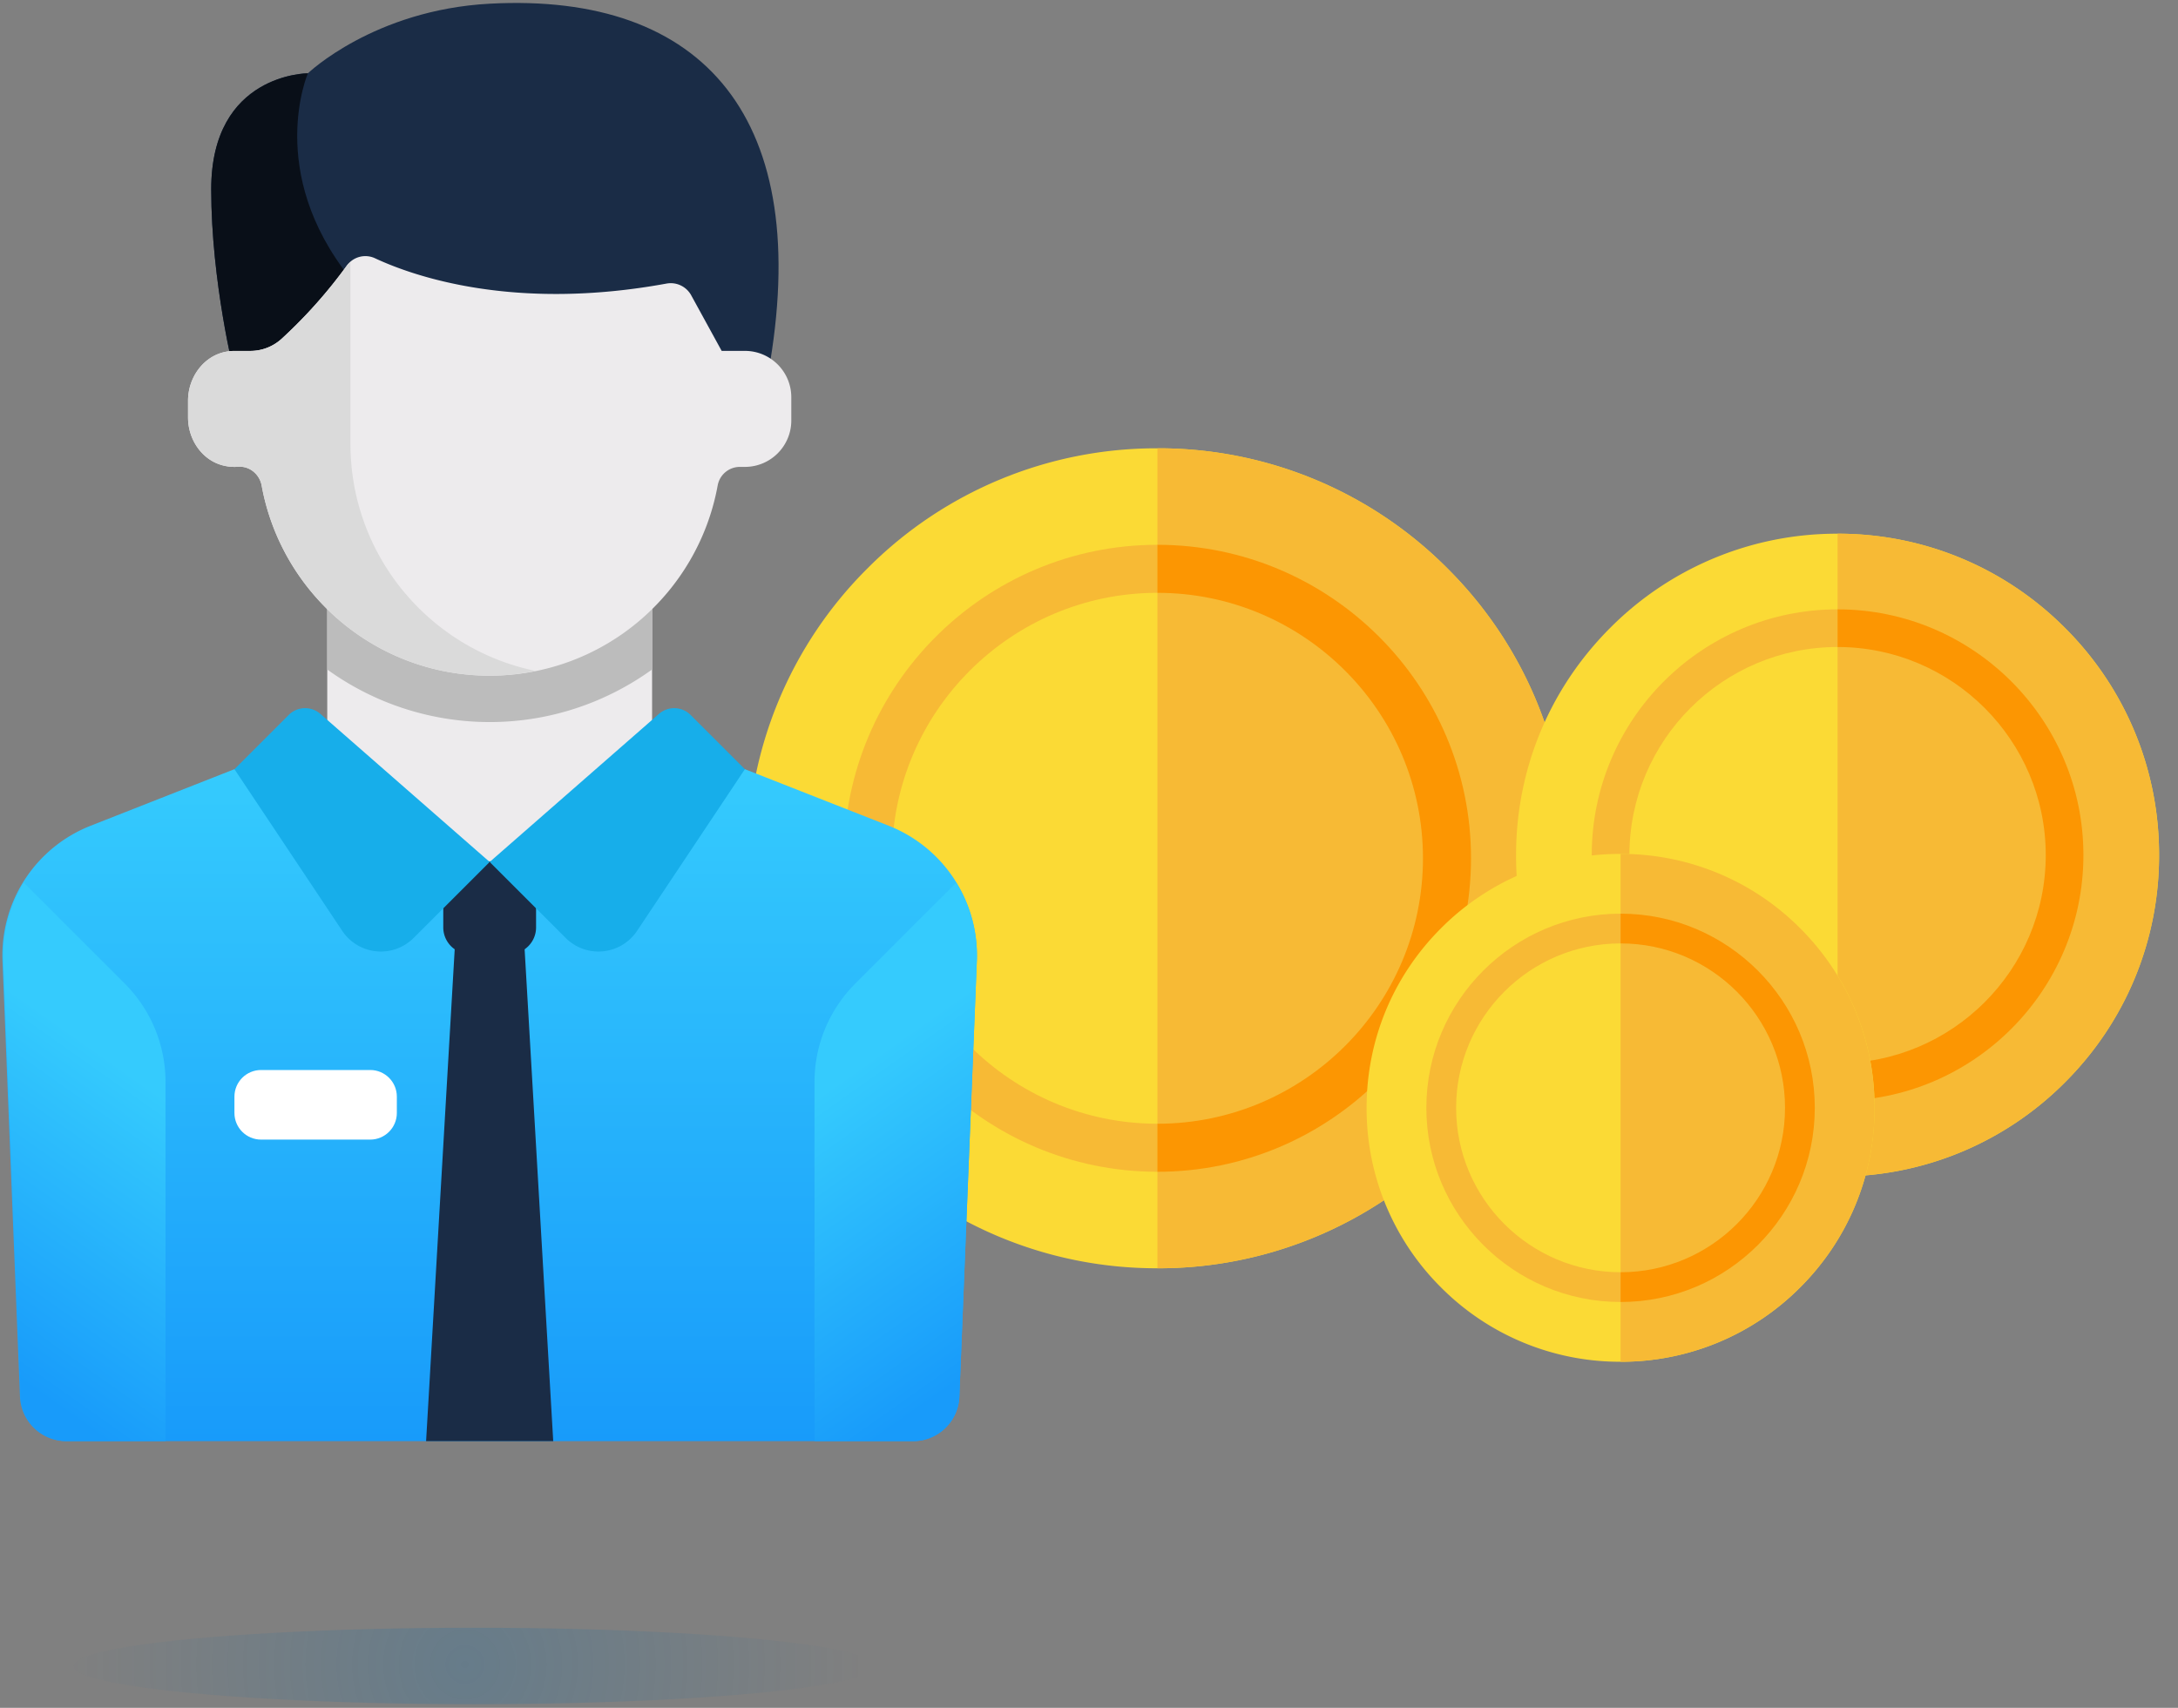 <svg xmlns="http://www.w3.org/2000/svg" width="102" height="80" viewBox="0 0 102 80">
    <rect x="0" y="0" width="102" height="80" fill="#808080" stroke="none"/>
    <defs>
        <radialGradient id="a" cx="48.886%" cy="48.028%" r="521.556%" fx="48.886%" fy="48.028%" gradientTransform="matrix(.095 0 0 1 .442 0)">
            <stop offset="0%" stop-color="#006BB1"/>
            <stop offset="100%" stop-color="#0068A8" stop-opacity="0"/>
        </radialGradient>
        <linearGradient id="b" x1="50%" x2="50%" y1="0%" y2="100%">
            <stop offset="0%" stop-color="#35CBFD"/>
            <stop offset="100%" stop-color="#189BFA"/>
        </linearGradient>
        <linearGradient id="c" x1="45.772%" x2="59.297%" y1="29.249%" y2="95.35%">
            <stop offset="0%" stop-color="#35CBFD"/>
            <stop offset="100%" stop-color="#189BFA"/>
        </linearGradient>
    </defs>
    <g fill="none" fill-rule="evenodd">
        <g fill-rule="nonzero">
            <path fill="#FBDA35" d="M54.205 59.41a19.08 19.08 0 0 1-13.58-5.625A19.08 19.08 0 0 1 35 40.205a19.08 19.08 0 0 1 5.625-13.58A19.08 19.08 0 0 1 54.205 21a19.08 19.08 0 0 1 13.58 5.625 19.08 19.08 0 0 1 5.626 13.58 19.08 19.08 0 0 1-5.626 13.58 19.08 19.08 0 0 1-13.58 5.626z"/>
            <path fill="#F7BA35" d="M67.785 53.785a19.08 19.08 0 0 0 5.626-13.58 19.08 19.08 0 0 0-5.626-13.58A19.08 19.08 0 0 0 54.205 21v38.41a19.08 19.08 0 0 0 13.58-5.625z"/>
            <path fill="#F7BA35" d="M54.205 54.89c-8.097 0-14.685-6.587-14.685-14.685 0-8.097 6.588-14.685 14.685-14.685 8.098 0 14.686 6.588 14.686 14.685 0 8.098-6.588 14.686-14.686 14.686zm0-27.12c-6.856 0-12.434 5.579-12.434 12.435 0 6.857 5.578 12.435 12.434 12.435 6.857 0 12.435-5.578 12.435-12.435 0-6.856-5.578-12.434-12.435-12.434z"/>
            <path fill="#FC9602" d="M66.64 40.205c0 6.857-5.578 12.435-12.435 12.435v2.25c8.098 0 14.686-6.587 14.686-14.685 0-8.097-6.588-14.685-14.686-14.685v2.25c6.857 0 12.435 5.579 12.435 12.435z"/>
        </g>
        <g fill-rule="nonzero">
            <path fill="#FBDA35" d="M86.057 55.114a14.959 14.959 0 0 1-10.647-4.41A14.959 14.959 0 0 1 71 40.057c0-4.022 1.566-7.803 4.41-10.647A14.959 14.959 0 0 1 86.057 25c4.022 0 7.803 1.566 10.647 4.41a14.959 14.959 0 0 1 4.41 10.647c0 4.022-1.566 7.803-4.41 10.647a14.959 14.959 0 0 1-10.647 4.41z"/>
            <path fill="#F7BA35" d="M96.704 50.704a14.959 14.959 0 0 0 4.41-10.647c0-4.022-1.566-7.803-4.41-10.647A14.959 14.959 0 0 0 86.057 25v30.114c4.022 0 7.803-1.566 10.647-4.41z"/>
            <path fill="#F7BA35" d="M86.057 51.57c-6.349 0-11.513-5.165-11.513-11.513 0-6.349 5.164-11.513 11.513-11.513 6.348 0 11.513 5.164 11.513 11.513 0 6.348-5.165 11.513-11.513 11.513zm0-21.262c-5.376 0-9.749 4.373-9.749 9.749 0 5.375 4.373 9.749 9.749 9.749 5.375 0 9.749-4.374 9.749-9.75 0-5.375-4.374-9.748-9.75-9.748z"/>
            <path fill="#FC9602" d="M95.806 40.057c0 5.375-4.374 9.749-9.75 9.749v1.764c6.35 0 11.514-5.165 11.514-11.513 0-6.349-5.165-11.513-11.513-11.513v1.764c5.375 0 9.749 4.373 9.749 9.749z"/>
        </g>
        <g fill-rule="nonzero">
            <path fill="#FBDA35" d="M75.895 63.79a11.817 11.817 0 0 1-8.411-3.484A11.817 11.817 0 0 1 64 51.895c0-3.177 1.237-6.164 3.484-8.411A11.817 11.817 0 0 1 75.895 40c3.177 0 6.164 1.237 8.411 3.484a11.817 11.817 0 0 1 3.484 8.411c0 3.177-1.237 6.164-3.484 8.411a11.817 11.817 0 0 1-8.411 3.484z"/>
            <path fill="#F7BA35" d="M84.306 60.306a11.817 11.817 0 0 0 3.484-8.411c0-3.177-1.237-6.164-3.484-8.411A11.817 11.817 0 0 0 75.895 40v23.79c3.177 0 6.164-1.237 8.411-3.484z"/>
            <path fill="#F7BA35" d="M75.895 60.99c-5.015 0-9.096-4.08-9.096-9.095 0-5.015 4.08-9.096 9.096-9.096 5.015 0 9.095 4.08 9.095 9.096 0 5.015-4.08 9.095-9.095 9.095zm0-16.797c-4.247 0-7.702 3.455-7.702 7.702s3.455 7.701 7.702 7.701 7.701-3.454 7.701-7.701-3.454-7.702-7.701-7.702z"/>
            <path fill="#FC9602" d="M83.596 51.895c0 4.247-3.454 7.701-7.701 7.701v1.394c5.015 0 9.095-4.08 9.095-9.095 0-5.015-4.08-9.096-9.095-9.096v1.394c4.247 0 7.701 3.455 7.701 7.702z"/>
        </g>
        <g transform="translate(-1)">
            <ellipse cx="23.208" cy="78.04" fill="url(#a)" fill-rule="nonzero" opacity=".2" rx="18.763" ry="1.791" style="mix-blend-mode:multiply"/>
            <path fill="url(#b)" fill-rule="nonzero" d="M42.62 38.68l-6.735-2.649H11.979l-6.735 2.65a6.52 6.52 0 0 0-4.127 6.328l.818 20.414a2.173 2.173 0 0 0 2.171 2.086h39.652c1.166 0 2.125-.92 2.171-2.086l.818-20.414a6.52 6.52 0 0 0-4.128-6.328z"/>
            <path fill="#1A2C46" d="M22.345 43.603l-1.39 23.906h5.954l-1.39-23.906z"/>
            <path fill="#1A2C46" d="M24.858 44.69h-1.852a1.248 1.248 0 0 1-1.247-1.247v-3.1h4.346v3.1c0 .689-.558 1.247-1.247 1.247z"/>
            <path fill="#EDEBED" fill-rule="nonzero" d="M16.326 27.304h15.213v13.04H16.326z"/>
            <path fill="#BCBCBC" fill-rule="nonzero" d="M16.326 31.362a12.986 12.986 0 0 0 7.606 2.462c2.82 0 5.451-.91 7.606-2.462v-4.058H16.326v4.058z"/>
            <path fill="#1A2C46" d="M23.932.173c-5.425.293-8.512 3.26-8.512 3.26s-4.528 0-4.528 5.433c0 4.346 1.087 8.659 1.087 8.659H36.97C39.144 5.572 33.983-.37 23.931.173z"/>
            <path fill="#090F18" fill-rule="nonzero" d="M17.412 13.04C13.42 8.05 15.42 3.433 15.42 3.433s-4.528 0-4.528 5.433c0 4.346 1.087 8.658 1.087 8.658h5.433V13.04z"/>
            <path fill="#EDEBED" fill-rule="nonzero" d="M35.885 16.438h-1.087l-1.432-2.613a1.093 1.093 0 0 0-1.16-.54c-7.156 1.31-11.859-.354-13.641-1.186a1.069 1.069 0 0 0-1.323.344 22.95 22.95 0 0 1-3.04 3.416 2.177 2.177 0 0 1-1.478.58h-.782-.001c-.12.002-.241.014-.365.038-1.058.204-1.77 1.216-1.77 2.293v.787c0 1.04.665 2.02 1.677 2.256.228.054.45.068.663.052.54-.044 1.012.35 1.109.883.924 5.063 5.347 8.903 10.677 8.903 5.33 0 9.753-3.84 10.677-8.903a1.056 1.056 0 0 1 1.052-.877h.224c1.2 0 2.173-.973 2.173-2.173V18.61c0-1.2-.973-2.173-2.173-2.173z"/>
            <path fill="#DADADA" fill-rule="nonzero" d="M17.412 20.784v-8.507c-.059.052-.122.1-.17.166a22.95 22.95 0 0 1-3.04 3.416 2.177 2.177 0 0 1-1.478.58h-.782-.001c-.12.002-.241.014-.365.038-1.058.204-1.77 1.216-1.77 2.293v.787c0 1.04.665 2.02 1.677 2.256.228.054.45.068.663.052.54-.044 1.012.35 1.109.883.924 5.063 5.347 8.903 10.677 8.903.739 0 1.458-.08 2.155-.222-4.951-1.014-8.675-5.394-8.675-10.645z"/>
            <g fill-rule="nonzero">
                <path fill="#17AEEA" d="M23.932 40.378l-7.928-6.937a1.087 1.087 0 0 0-1.484.05l-2.54 2.54 5.048 7.574a2.173 2.173 0 0 0 3.345.331l3.559-3.558z"/>
                <path fill="#17AEEA" d="M23.932 40.378l7.928-6.937a1.087 1.087 0 0 1 1.483.05l2.541 2.54-5.049 7.574a2.173 2.173 0 0 1-3.345.331l-3.558-3.558z"/>
                <path fill="url(#c)" d="M40.182 13.006l4.728-4.727a6.499 6.499 0 0 1 .965 3.661l-.817 20.414a2.173 2.173 0 0 1-2.172 2.087h-4.613V17.616a6.52 6.52 0 0 1 1.91-4.61z" transform="translate(.872 33.068)"/>
                <path fill="url(#c)" d="M2.182 13.006L6.91 8.279a6.499 6.499 0 0 1 .965 3.661l-.817 20.414a2.173 2.173 0 0 1-2.172 2.087H.273V17.616a6.52 6.52 0 0 1 1.91-4.61z" transform="matrix(-1 0 0 1 9.025 33.068)"/>
                <path fill="#FFF" d="M13.227 53.383h5.11c.69 0 1.248-.559 1.248-1.248v-.764c0-.69-.558-1.248-1.247-1.248h-5.111c-.69 0-1.248.559-1.248 1.248v.764c0 .69.559 1.248 1.248 1.248z"/>
            </g>
        </g>
    </g>
</svg>
